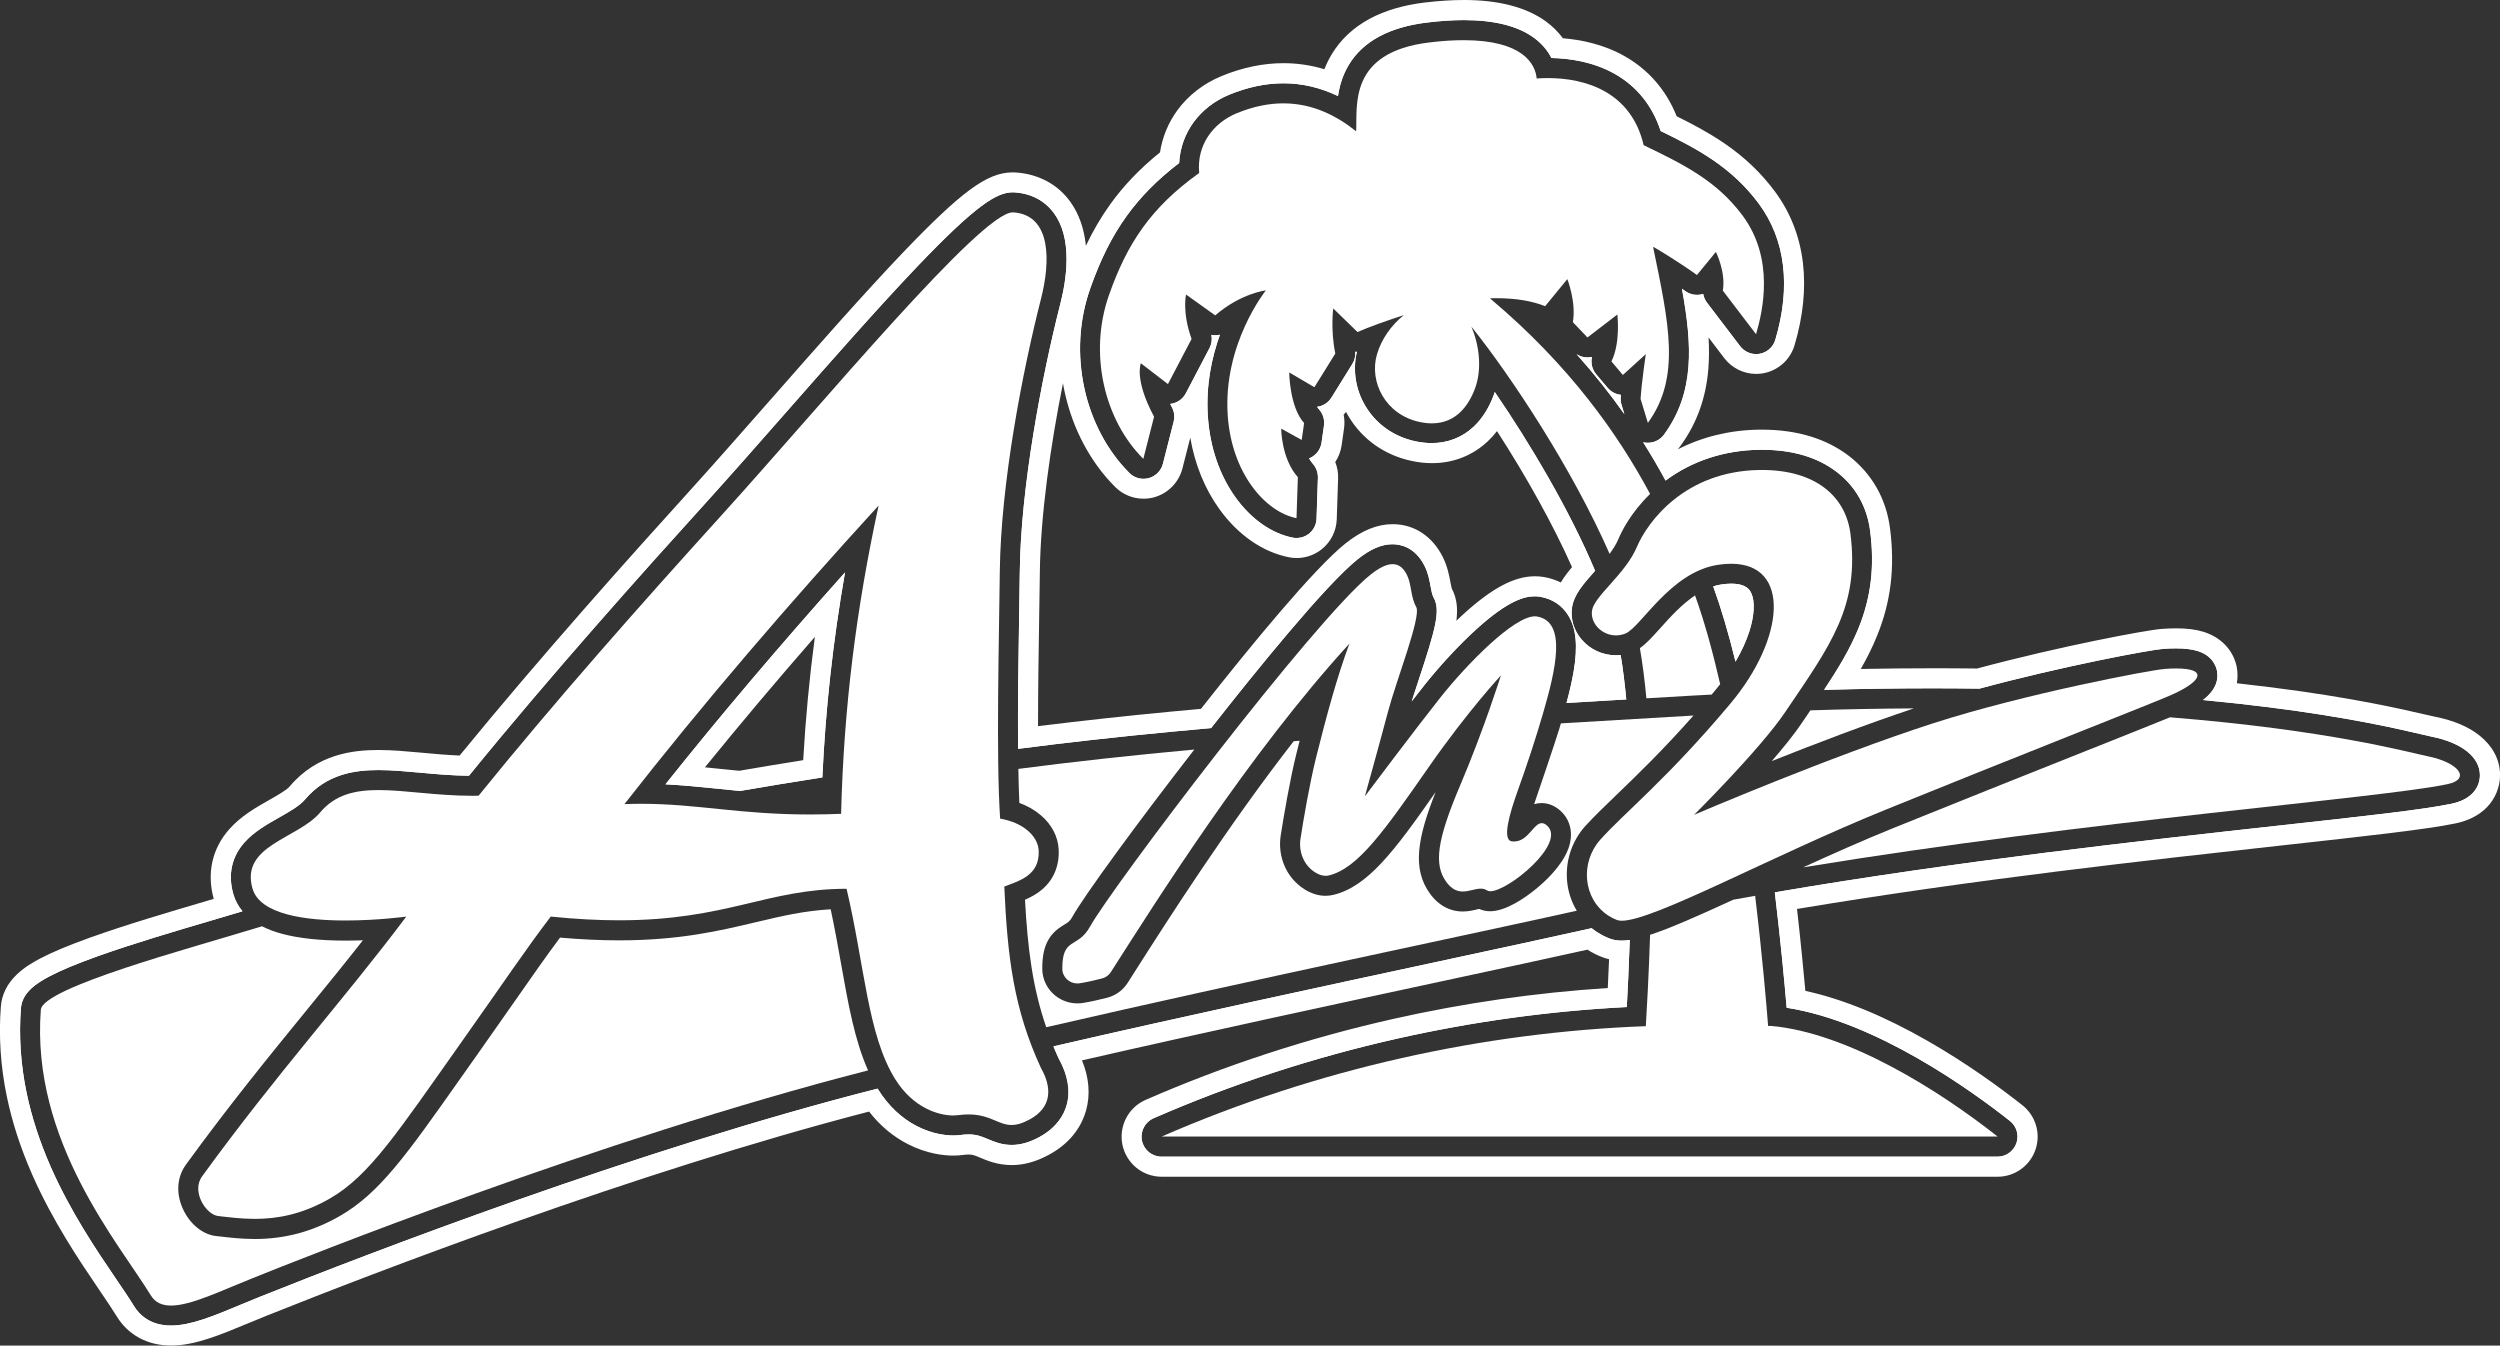 <?xml version="1.0" encoding="utf-8"?>
<!-- Generator: Adobe Illustrator 25.0.0, SVG Export Plug-In . SVG Version: 6.00 Build 0)  -->
<svg version="1.1" id="Layer_1" xmlns="http://www.w3.org/2000/svg" xmlns:xlink="http://www.w3.org/1999/xlink" x="0px" y="0px"
	 viewBox="0 0 3839 2066.3" style="enable-background:new 0 0 3839 2066.3;" xml:space="preserve">
<rect x="0" y="0" width="3839" height="2066.3" fill="#333333" stroke="none"/>
<style type="text/css">
	.st0{fill:#FFFFFF;}
	.st1{fill:none;}
</style>
<g>
	<path class="st0" d="M2248,30.8c46.8,0,83,9.1,107.6,27.1c11.8,8.6,20.9,19.2,26.9,31.1c26.7,0.5,63.7,5.4,97.3,24.4
		c33.9,19.2,58,49.3,70.4,87.7c56.2,27.3,109,55.3,150.7,111.5c40.9,55.1,49.7,127.4,25.4,209.1c-3.3,11.1-12.5,19.4-23.9,21.5
		c-1.9,0.3-3.7,0.5-5.6,0.5c-9.5,0-18.6-4.4-24.5-12.1l-51-66.9c-3-4-5-8.6-5.8-13.4c-3.1,1-6.3,1.5-9.5,1.5c-6.4,0-12.8-2-18.3-6
		c-1.5-1.1-3.1-2.3-4.8-3.5c15.9,86.8,19.8,159.1-27.4,223.9c-5.8,8-15.1,12.7-24.9,12.7c-1.7,0-3.4-0.1-5.1-0.4
		c-0.8-0.1-1.5-0.3-2.2-0.5c12.6,19.9,24,39.6,34.5,58.9c40.5-30.2,90.1-46.5,144-47.3c1.3,0,2.6,0,3.9,0h0
		c46.7,0,85.3,11.4,114.7,33.9c28.9,22,46.7,53.4,51.5,90.6c7.1,55,1.3,102.7-18.1,150.1c-12.9,31.5-30.7,61-52.6,94.1
		c57-1.6,112.7-2.4,166.8-2.4c24.2,0,48.2,0.2,71.8,0.5c126.3-34.2,262.2-59.7,282.4-61.1c6.9-0.5,13.4-0.7,19.3-0.7
		c13.5,0,24.2,1.3,32.8,3.9c23,7,28.7,23.4,30.1,30.2c2.3,11.4,0.5,28.5-21.5,45.2c34.7,3.3,68.4,7,101.2,11.1
		c123.2,15.6,198.1,33.1,234.1,41.5c6.9,1.6,12.4,2.9,15.7,3.6c46.4,9.3,74.2,31.4,74.3,59.2c0,8.2-3,35.5-43.8,44
		c-43.3,9.1-136.8,19.4-266.2,33.6c-206.3,22.8-491.1,54.2-772.8,102.4c8.9,74.2,14.8,137.5,18.2,177.2
		c137.4,21.3,284.1,127.4,342.8,173.8c10.3,8.1,14.3,21.9,10,34.2c-4.3,12.4-16,20.7-29.1,20.7H1783.7c-14.6,0-27.1-10.2-30.1-24.5
		c-3-14.3,4.5-28.6,17.8-34.5c119.5-52.2,245.3-93.3,374.1-122.3c116.3-26.2,234.8-42.5,352.6-48.5c1.4-25.2,3.1-61,4.6-103
		c-4.5,0.7-8.6,1-12.4,1c-6.6,0-12.4-0.9-17.8-2.9c-6.8-2.5-13.5-5.9-19.9-10c-2.9-1.9-5.8-4-8.5-6.2c-1.7,0.4-3.5,0.8-5.2,1.2
		c-53.8,12.1-134.4,29.4-227.7,49.5c-173.3,37.3-390.4,83.9-593.6,130.8c2.6,6.4,5.4,12.7,8.4,19.2c13.9,24.9,18,49.5,11.9,71.1
		c-4,14.1-14.4,34-41.6,48.8c-15.2,8.3-29.2,12.3-42.8,12.3c-15.2,0-27.1-5-36.6-9c-9.5-4-17-7.2-29.6-7.2c-3.8,0-8,0.3-12.4,0.9
		c-3.5,0.5-7.2,0.7-11.2,0.7c-10.5,0-31.7-1.9-55.8-14.3c-23.7-12.2-43.7-31.1-59.3-56c-0.3-0.5-0.7-1.1-1-1.6
		c-369.8,94-784.6,254.1-946.1,318.7l-2.1,0.8c-10.1,4-20.2,8.2-29.9,12.3c-41.1,17.2-76.6,32-106.8,32c-32,0-48.8-16.4-57.2-30.2
		c-7.3-12-16.9-26-27.9-42.2c-29.4-43.2-69.5-102.5-100-171.8c-16.8-38.3-29.2-76.5-36.9-113.6c-9-43.4-11.9-87-8.6-129.5
		c1.8-23.9,23.5-38.3,44.5-49.3c17.2-9,40.7-18.8,71.9-30c55.1-19.8,123.5-39.9,178.4-56.1c16.3-4.8,31.9-9.4,45.4-13.5
		c-6.6-7.8-11.3-16.7-14.1-26.5c-8.4-29.6-2.6-56.9,17-79c14.6-16.5,34.4-27.7,53.4-38.5c15.5-8.8,31.5-17.8,39.6-27.5
		c33.8-40.1,78.2-45.3,113.2-45.3c20.2,0,41.5,2,64,4c23.9,2.2,48.6,4.5,74.7,4.7c126.2-155.3,268.4-314,365.2-420.8
		c37.2-41.1,78.6-88.1,122.3-137.9c69.5-79.1,141.4-160.8,201-223.3c90.9-95.2,122.5-113.9,146.6-113.9c1,0,2,0,3,0.1
		c25.7,1.8,46.6,13,60.6,32.4c12.6,17.4,19,40.9,19,69.7c0.1,26-5.1,51.5-9.4,68.4c-29.2,114.7-61,283.2-62.4,412.2
		c-0.2,19.5-0.6,42.2-1,66.3c-1,62-2.2,138.4-1.7,205.5c75.9-9.8,152.2-18.4,237.9-26.5c19.1-1.8,38.6-3.6,58.6-5.4
		c68.4-87.2,175.8-219.9,225.1-259.3c19.3-15.5,36.8-23,53.3-23c12.2,0,34.9,4.3,49.4,33.3c5.5,11,7.5,21.8,9.2,31.3
		c1.3,7.1,2.4,13.1,4.6,17.1c11,19.8,3.4,47.1-22.8,126.6c-3.8,11.6-7.5,22.9-10.8,33c7.2-9.2,13.8-17.7,19.3-24.7
		c23.9-30.1,53.7-62.2,79.7-85.8c50-45.5,75.3-50.8,89.9-50.8c0,0,0,0,0,0c2.9,0,5.8,0.2,8.5,0.7c18.5,3.2,33.4,13.1,42.9,28.4
		c12.3,19.8,15,47.3,8.4,86.3c-2.7,15.7-6.6,32.2-11,48.4c29.4-1.8,59.9-3.6,91.8-5.5c-2.3-24.4-5.1-47.3-8.6-68.2
		c-2.5,0.3-5,0.4-7.5,0.4c-20,0-39-8.7-52.1-23.8c-12.1-13.9-17.6-31.9-15.1-49.3c2.9-20,17.7-36.6,34.8-55.9
		c0.2-0.2,0.4-0.5,0.7-0.7c-38.6-92-98.9-194-154-274.5c-0.6,1.7-1.2,3.5-1.8,5.2c-7.4,19.7-17.7,35.9-30.6,48
		c-17.5,16.5-39.8,25.2-64.4,25.2c-8,0-16.4-0.9-24.9-2.7c-33-7-60.3-26.2-77-54.2c-15.1-25.3-19.8-55.4-13.1-83.2
		c-0.8,0-1.6-0.1-2.4-0.2c0.5,6.5-1,13.1-4.5,18.7l-32.1,51.7c-5,8.1-13.2,13-22,14.2c0.9,1.4,1.8,2.7,2.8,3.8
		c6.2,6.8,9,16,7.7,25.1l-3.7,26c-1.4,10-7.7,18.7-16.7,23.2c-0.8,0.4-1.6,0.8-2.5,1.1c1.7,2.9,3.6,5.7,5.8,8.2
		c5.2,5.9,8,13.6,7.8,21.5l-2.1,62.9c-0.3,9-4.6,17.5-11.6,23.1c-5.5,4.3-12.2,6.6-19.1,6.6c-2,0-4-0.2-6-0.6
		c-32.5-6.5-63.5-28.3-87.4-61.3c-24.8-34.3-39.6-77.4-42.8-124.6c-3.3-48,6-91.1,18.5-125.7c-2.3,0.5-4.6,0.8-7,0.8
		c-2,0-4.1-0.2-6.1-0.6c1.4,6.9,0.4,14.1-2.9,20.4l-36.3,69.3c-4.2,8.1-11.8,13.8-20.6,15.8c-1.1,0.2-2.3,0.4-3.4,0.6
		c0.8,1.6,1.7,3.3,2.6,5c3.6,6.8,4.6,14.7,2.7,22.1l-16.5,64.7c-2.7,10.7-11,19.1-21.6,22.1c-2.7,0.7-5.5,1.1-8.2,1.1
		c-8,0-15.9-3.1-21.7-9c-33.6-33.4-58.2-79.6-69.1-129.8c-11.3-51.7-8.2-104.8,8.9-153.4c15.8-44.9,33.5-80.2,55.8-111.2
		c21.3-29.6,47.8-56.4,80.8-81.6c2.4-46,31.1-86,76.9-104.9c28.2-11.6,56.2-17.5,83.3-17.5c28.7,0,56.7,6.6,83.7,19.6
		c2.3-15.4,7-31.9,16.4-47.6c21.7-36.4,62.4-58.4,121.1-65.4C2212.1,32,2230.9,30.8,2248,30.8 M2494.4,636l-4.4-14.5
		c-1.1-3.5-1.5-7.2-1.3-10.9c0.1-1.4,0.2-2.8,0.3-4.3c-7.9-0.8-15.1-4.7-20.3-10.7l-17.6-20.8c-6.3-7.5-8.6-17.4-6.5-26.7
		c-2.2,0.5-4.5,0.8-6.8,0.8c-5.9,0-11.8-1.7-16.8-5C2448.6,574.7,2472.9,605.5,2494.4,636 M2198.8,649.7c0.3,0,0.6,0,1,0
		C2199.2,649.7,2198.7,649.7,2198.8,649.7 M1136.4,1214.6c40.3-7,82.4-13.9,126.4-20.8c4.9-106,16.3-208.7,34.8-314.8
		c-101.1,113.2-192.2,220.6-275.7,325.4c27.4,1.4,53.2,4,79.9,6.7C1113.2,1212.3,1124.6,1213.5,1136.4,1214.6 M2665,1016
		c9.2-15.6,16.4-31.3,21.2-46.2c7.9-24.6,9-46.1,3-59c-1.9-4-6.8-14.5-30.8-14.5c-4.8,0-10,0.4-15.5,1.3c-4.1,0.6-8.2,1.6-12.1,2.9
		C2642.7,933.2,2654.2,971.8,2665,1016 M2481.2,975.5C2481.1,975.5,2481.1,975.5,2481.2,975.5c0,0,0.1,0,0.2,0c0.1,0,0.3,0,0.4,0
		C2481.6,975.5,2481.4,975.5,2481.2,975.5 M2248,0C2248,0,2248,0,2248,0c-18.2,0-38.2,1.3-59.5,3.8c-33.1,3.9-61.8,12.4-85.4,25.1
		C2078,42.5,2058.3,61,2044.6,84c-4.2,7.1-7.8,14.5-10.9,22.3c-20.5-6.2-41.6-9.3-62.8-9.3c-31.2,0-63.2,6.7-95.1,19.8
		c-27.6,11.4-51.1,29.6-67.9,52.6c-14,19.2-23,41.3-26.6,64.6c-30.6,24.7-55.7,50.8-76.5,79.8c-13.9,19.4-26.2,40.2-37.3,63.6
		c-2.7-26.5-10.7-49.1-23.8-67.4c-9.7-13.5-21.9-24.2-36.3-31.9c-14.1-7.5-29.9-12-47-13.2c-1.7-0.1-3.5-0.2-5.2-0.2
		c-20.9,0-40.8,8.2-66.6,27.3c-24.8,18.4-57.3,49-102.3,96.1c-60,62.9-132.1,144.9-201.8,224.2c-43.7,49.7-84.9,96.6-122,137.6
		c-94,103.7-232.2,258-356.7,410.3c-19.7-0.8-38.9-2.5-57.6-4.3c-23.3-2.1-45.2-4.2-66.9-4.2c-38.4,0-94.3,5.8-136.7,56.2
		c-4.6,5.5-20,14.2-31.3,20.6c-20.3,11.5-43.2,24.5-61.3,44.9c-26.3,29.7-34.7,67.6-23.8,106.9c-3.1,0.9-6.3,1.9-9.5,2.8l-0.6,0.2
		c-55.3,16.3-124.2,36.5-180.1,56.6c-32.5,11.7-57.3,22-75.8,31.7c-10.9,5.7-24.8,13.7-36.5,24.9c-14.8,14.2-23,30.8-24.4,49.3
		c-3.5,45.4-0.4,91.9,9.2,138.1c8.1,39.2,21.2,79.5,38.9,119.7c31.6,71.9,72.7,132.5,102.7,176.7c10.8,15.9,20.1,29.6,27.1,41
		c17.7,28.9,47.4,44.9,83.5,44.9c36.4,0,74.5-15.9,118.7-34.3l0.1,0c9.6-4,19.5-8.1,29.4-12.1l2.1-0.8
		c157.7-63.1,558.8-218,921.6-312.1c16.5,21.4,36.4,38.1,59.3,49.9c29.9,15.4,56.6,17.7,69.9,17.7c5.3,0,10.5-0.3,15.4-1
		c3-0.4,5.7-0.6,8.2-0.6c6.1,0,8.9,1.1,17.7,4.8c10.8,4.6,27.2,11.4,48.6,11.4c18.9,0,37.7-5.3,57.5-16.1
		c36.5-19.9,50.9-47.7,56.5-67.5c6.9-24.4,4.7-50.7-6.2-77.2c192.2-44,393.1-87.1,556.4-122.3l0.1,0
		c88.7-19.1,165.9-35.7,219.6-47.7c7.9,5,16.1,9.1,24.5,12.1c2.9,1,5.8,1.9,8.8,2.6c-0.7,16.3-1.4,31.2-2,44.2
		c-110.4,7.1-221.3,23.1-330.1,47.6c-130.7,29.5-258.4,71.2-379.6,124.2c-12.9,5.6-23.6,15.6-30,28.2c-6.5,12.5-8.4,27-5.6,40.8
		c2.9,13.8,10.5,26.3,21.4,35.2c10.9,8.9,24.7,13.8,38.8,13.8h1283.7c26.2,0,49.5-16.6,58.1-41.3c8.6-24.7,0.6-52.2-20-68.5
		c-32.5-25.7-84.2-63.7-145.7-98.9c-67.5-38.6-130.5-64.3-187.6-76.7c-3-33.2-7.2-76.5-12.8-125.8c271.2-45.3,542.4-75.2,742.2-97.3
		c130.2-14.4,224.3-24.7,269.1-34.1c32-6.7,48.5-22.9,56.6-35.4c10.2-15.5,11.7-31,11.7-38.9c-0.1-12-3-23.6-8.9-34.3
		c-5.3-9.7-12.9-18.5-22.5-26.2c-16.9-13.5-39.7-23.2-67.7-28.8c-2.8-0.6-8.3-1.8-14.6-3.3l-0.2,0c-36.5-8.5-112.4-26.2-237.2-42
		c-17.3-2.2-35.1-4.3-53.1-6.3c1.5-8.5,1.4-17.2-0.3-25.7c-1.4-6.9-4.8-17.2-12.7-27.5c-9.3-12.1-22.6-21-38.6-25.9
		c-11.5-3.5-25.2-5.2-41.7-5.2c-6.6,0-13.8,0.3-21.4,0.8c-23.5,1.6-157.9,26.9-284.2,60.9c-22.5-0.3-45.4-0.4-68-0.4
		c-35.9,0-72.9,0.4-110.6,1.1c9.2-16.1,17.7-32.9,24.8-50.4c21.5-52.5,27.9-105.2,20.1-165.7c-2.9-22.5-9.8-43.5-20.5-62.3
		c-10.8-18.9-25.2-35.4-42.8-48.9c-34.9-26.6-79.8-40.2-133.4-40.2c-1.4,0-2.9,0-4.3,0c-44.9,0.6-87.4,11-125,30.3
		c1.4-1.6,2.8-3.2,4-5c25.4-34.9,39.5-74,43.1-119.4c1.2-15.7,1.2-31.7,0.3-47.4l24.1,31.7c11.6,15.2,29.9,24.2,48.9,24.2
		c3.7,0,7.5-0.3,11.1-1c11.2-2,21.5-7.2,30-14.7c8.5-7.6,14.6-17.4,17.9-28.3c13.3-44.7,17.6-87.5,12.8-127
		c-4.9-40.7-19.4-77.4-43-109.2c-21.1-28.4-46.3-52.5-77.3-73.7c-24.1-16.5-49.3-29.8-73.5-41.7c-15.8-39.8-43.2-71.6-79.9-92.3
		c-32.5-18.4-67.3-25.3-94.8-27.5c-7.2-9.8-16-18.5-26.4-26.1C2343.7,11.1,2301.4,0,2248,0L2248,0L2248,0z M1594,1115.1
		c0-57.6,1-119,1.8-170.1c0.4-22.9,0.7-46.6,1-66.5c1-87.9,16.5-195,35.5-290c0.8,4.8,1.7,9.5,2.8,14.3
		c12.2,56,39.7,107.6,77.5,145.1c11.6,11.5,27,17.9,43.4,17.9c5.5,0,11-0.7,16.4-2.2c21.2-5.9,37.8-22.8,43.3-44.1l12.1-47.4
		c7,41.1,22.3,78.8,45,110.1c28.5,39.4,66.2,65.5,106.3,73.5c3.9,0.8,8,1.2,12.1,1.2c13.8,0,27.4-4.7,38.2-13.3
		c14.2-11.2,22.7-28.1,23.3-46.1l2.1-62.9c0.3-8.7-1.2-17.2-4.4-25.1c5.1-7.6,8.4-16.3,9.8-25.6l3.7-26c1-7.1,0.8-14.2-0.6-21.1
		c1.3-1.4,2.5-2.8,3.7-4.2c1.2,2.3,2.4,4.5,3.8,6.7c21.1,35.4,55.6,59.8,97,68.5c10.6,2.3,21.2,3.4,31.3,3.4
		c32.6,0,62.2-11.6,85.5-33.5c5.1-4.8,9.8-10,14.2-15.7c46.3,71.7,86.9,145.2,115.2,208.9c-6.3,7.5-12.3,15.2-17.2,23.5
		c-8-3.9-16.6-6.7-25.8-8.3c-4.5-0.8-9.2-1.2-13.8-1.2c-31.9,0-66,18.1-110.7,58.8c-3.3,3-6.7,6.2-10.1,9.5
		c2.1-15.7,1.8-33-7.2-49.8c-0.5-1.7-1.2-5.7-1.8-8.7c-1.9-10.4-4.5-24.6-11.9-39.5c-16-31.9-44-50.3-76.9-50.3
		c-23.8,0-47.6,9.7-72.6,29.7c-48.3,38.6-145.6,157.1-221.8,253.9c-15.4,1.4-30.7,2.8-45.6,4.2
		C1726.7,1099.6,1660.9,1106.8,1594,1115.1L1594,1115.1z M1082.5,1178.3c53.2-65.5,109-131.8,168.8-200.3
		c-8.4,63-14.3,125.6-17.9,189.3c-33.6,5.4-66.5,10.8-98.2,16.3c-9.7-0.9-19.1-1.9-30.2-3C1097.4,1179.8,1089.9,1179,1082.5,1178.3
		L1082.5,1178.3z M2445.3,1046.3c0.7-3.5,1.3-6.8,1.8-10.1c0.3-1.7,0.5-3.3,0.8-5c4.7,1.7,9.4,3,14.3,3.9c0.4,3.3,0.9,6.6,1.3,10
		C2457.4,1045.6,2451.3,1046,2445.3,1046.3L2445.3,1046.3z"/>
	<path id="SVGID_77_" class="st1" d="M1270.9,1223.6c398.3-62.4,580.6-81.6,1329.2-124.8c748.1-43.2,1079.7,52.8,1127.7,62.4
		c48,9.6,67.2,35.2,30.2,42.9c-132.6,27.7-793.2,72.3-1325.9,192.2c-194.7,43.9-729.4,153.6-1089.3,244.7
		c-416.3,105.5-883,292.7-954.9,321.5c-72,28.8-134.4,62.4-156.3,26.6c-49-80-184.4-237.7-169-438.7c2.6-34.2,232.9-95.4,330-125.3
		C642.3,1348.4,872.7,1286,1270.9,1223.6"/>
	<rect x="2428.7" y="1023.2" class="st0" width="53.2" height="39.6"/>
	<path class="st0" d="M1136.4,1214.6c40.3-7,82.4-13.9,126.4-20.8c4.9-106,16.3-208.7,34.8-314.8
		c-101.1,113.2-192.2,220.6-275.7,325.4c27.4,1.4,53.2,4,79.9,6.7C1113.2,1212.3,1124.6,1213.5,1136.4,1214.6z M1273.8,929
		c-12.9,84-21.4,166.8-25.8,251.6c-38.5,6.1-76.2,12.3-112.3,18.5c-11.3-1.1-22.5-2.2-32.4-3.2c-17.3-1.8-34-3.5-51-4.8
		C1121,1105.8,1193.9,1019.5,1273.8,929z"/>
	<g>
		<path class="st0" d="M1275.6,1396.3c-41.4,2.4-76.1,10.6-115.2,19.9c-54.8,13-116.9,27.8-209.5,27.8c-28.5,0-59-1.4-90.9-4.2
			c-21.5,28.8-40.2,55.7-66.8,93.7c-16.4,23.5-35,50.1-58.8,83.8c-9.7,13.8-18.9,26.8-27.7,39.2
			c-82.4,116.9-123.7,175.6-184.7,210.7c-41.4,23.8-84.1,35.4-130.7,35.4c-20.7,0-39.1-2.2-55.3-4.1l-4.6-0.5
			c-20.7-2.4-40.8-19.2-51.1-42.9c-10.3-23.6-8.4-47.9,5.3-66.8c66.8-91.9,127.5-166.2,186.1-238.1c29.5-36.1,57.8-70.9,85.6-106.3
			c-8.6,0.3-17.5,0.5-26.7,0.5c-39.3,0-72.3-3.6-98.1-10.6c-11.3-3.1-21.3-6.9-30.2-11.4c-3.2,1-6.4,1.9-9.6,2.9
			c-97.2,29.9-327.4,91.1-330,125.3c-15.5,201,120,358.7,169,438.7c6.8,11.1,17.4,15.5,31,15.5c30.4,0,75.5-22.2,125.3-42.1
			c71.4-28.6,531.2-213.1,945-319c-20.6-46.1-30.4-101.5-41.5-164C1286.7,1452.6,1281.7,1424.8,1275.6,1396.3z"/>
		<path class="st0" d="M1631.3,1487.8c0.1,12.7,10.8,22.4,23.1,22.4c1.3,0,2.5-0.1,3.8-0.3c11.6-1.9,22.5-4.4,34.2-7.4
			c5.5-1.4,10.3-4.9,13.4-9.7c70.1-109.7,212.1-335.6,366.4-504.5c-19.2,51.2-36.3,115.2-51.2,174.9c-10,40.1-19.1,93.6-23.9,124.4
			c-3.2,20.1,4.9,40.9,22.1,51.8c5.2,3.3,10.7,5.5,16.4,5.5c1.6,0,3.1-0.2,4.7-0.5c44.8-10.7,85.3-68.3,153.6-166.4
			c59.8-85.9,110.9-140.8,110.9-140.8s-25.9,82.4-62.1,167.7c-36.3,85.3-41.3,122.8-21.6,149.6c8.4,11.4,16.9,14.5,25.1,14.5
			c9.8,0,19.2-4.4,27.6-4.4c3.4,0,6.6,0.7,9.7,2.7c1.3,0.9,3,1.3,5,1.3c27.6,0,117.5-73.7,87.2-100.8c-3-2.7-5.7-3.8-8.2-3.8
			c-12.6,0-20.7,28.2-42.7,28.2c-1,0-2.1-0.1-3.1-0.2c-15.2-1.8-4.4-40.7,9.3-78.8c14.1-39.2,27.2-78.8,38.8-118.8
			c18.7-64.7,37.1-139.5-9.5-147.7c-1-0.2-2.1-0.3-3.2-0.3c-32.4,0-103.8,72.5-145.5,125c-35.9,45.2-115.7,151.4-115.7,151.4
			s21.3-76.2,35.7-130.6c12.3-46.6,51.2-145.6,43.2-160c-8.9-15.9-6.9-34.6-14.4-49.6c-5.1-10.1-12-16.3-21.9-16.3
			c-8.8,0-19.9,4.9-34.1,16.3c-85.3,68.2-396.3,478.6-430.8,540.7C1654.7,1457.1,1631,1438.3,1631.3,1487.8z"/>
		<path class="st0" d="M1542.2,1361.4c22.4-8.8,54.6-16.8,52.8-55.2c-1.1-22.4-24-43.2-59.2-49.1c-6.4-96-1.6-278.2-0.5-379.3
			c1.5-135.8,35-308.2,63.4-419.5c13.9-54.4,17.1-128-42.7-132.2c-0.3,0-0.5,0-0.8,0c-48.9,0-289.8,291.4-447.1,465
			c-123.7,136.5-255.9,285.8-373.2,430.8c-3.2,0.1-6.5,0.1-9.7,0.1c-54.8,0-103.2-8.8-143.8-8.8c-36.6,0-66.8,7.1-89.7,34.3
			c-34.1,40.5-122.9,50.4-104,116.8c11.4,40.2,81.8,49.2,142.8,49.2c49.9,0,93.4-6,93.4-6c-96,128-196.3,237.6-313.5,398.8
			c-17.1,23.5,6.2,58.9,24.5,61c16.8,1.9,35.6,4.4,56.4,4.4c33.4,0,71.9-6.3,115.3-31.3c61.2-35.2,104.5-102.4,202.6-241
			c68.7-97.1,96-138.6,136.5-191.9c39.4,4,74.1,5.7,105.1,5.7c165.5,0,227-48.4,349.2-48.4c27.7,117.3,32.2,224.2,74.6,292.2
			c28.4,45.5,68,55.9,89,55.9c2.6,0,5-0.2,6.9-0.4c6.1-0.8,11.6-1.2,16.6-1.2c33.5,0,45.8,16.2,66.2,16.2c7.7,0,16.5-2.3,28.1-8.6
			c34.4-18.8,34.1-49.1,17.1-78.9C1556.6,1549.3,1547,1469.3,1542.2,1361.4z M1291.6,1249.7c-17,0.7-32.9,1-48,1
			c-108.9,0-172.6-16.4-259.1-16.4c-8.3,0-16.8,0.2-25.6,0.5c121.6-155.7,253.8-309.3,390.3-458.5
			C1315,934,1295.7,1085.9,1291.6,1249.7z"/>
		<path class="st0" d="M2437.8,548.9c-5.9,0-11.8-1.7-16.8-5c27.6,30.9,51.9,61.7,73.4,92.1l-4.4-14.5c-1.1-3.5-1.5-7.2-1.3-10.9
			c0.1-1.4,0.2-2.8,0.3-4.3c-7.9-0.8-15.1-4.7-20.3-10.7l-17.6-20.8c-6.3-7.5-8.6-17.4-6.5-26.7
			C2442.4,548.6,2440.1,548.9,2437.8,548.9z"/>
		<path class="st0" d="M2776,1096.8c-3.3,4.8-6.6,9.7-10,14.7c-11.4,16.8-27.7,37-45.3,57.2c65.5-26.1,145.9-56.8,218.2-80.9
			c-50.3,0.3-103.2,1.2-158.9,3C2778.7,1092.8,2777.4,1094.8,2776,1096.8z"/>
		<path class="st0" d="M2485.1,828c5.2-12.3,19.4-41,48.8-69.5c-49.5-92.4-124.1-197.7-244.2-298.9c-0.6-0.6-1-1-1.6-1.6
			c3.2-0.1,6.4-0.1,9.6-0.1c30.4,0,55.6,4.4,75,12.3l34.1-41.6c0,0,13.9,35.2,8.5,66.1l22.4,23.5l45.9-35.2c0,0,5.3,43.2-9.1,72
			l17.6,20.8l35.2-32c0,0-6.4,43.2-8,68.8l11.2,36.8c51.2-70.4,32-153.6,8-270.3c0,0,0,0,0,0c1.6,0,45.5,27.1,67.3,43.2
			c9.4-11.2,29.1-35.5,29.1-35.5s15.5,30.7,10.7,59.5l51,66.9c10.8-36.5,28.4-116-20.6-182.1c-39.5-53.2-90.1-78.4-152-108.2
			c-19.3-82.8-90.7-103-146.8-103c-6,0-11.9,0.2-17.5,0.6c-1.8-21.9-21-58.8-112-58.8c-15.3,0-32.6,1-52.2,3.4
			c-125.8,14.9-110.9,98.1-113,136.5c-28.9-23.1-65.9-42.9-111.8-42.9c-21.8,0-45.7,4.5-71.6,15.2c-36.3,14.9-61.8,49.1-57.6,91.7
			c-74.6,53.3-110.9,108.8-138.6,187.7c-31.4,89.3-7.3,191.5,52.8,251.3l16.5-64.7c-30.9-57.6-20.3-82.1-20.3-82.1l41.6,32
			l36.3-69.3c-14.9-41.6-8.5-68.2-8.5-68.2l44.8,32c39.5-34.1,77.8-38.4,77.8-38.4s-66.1,82.1-58.6,192
			c6,88.8,57.6,148.2,105.6,157.8l2.1-62.9c-25.6-28.8-25.6-74.6-25.6-74.6l31.5,17.4l3.7-26c-22.4-24.5-22.9-77.7-22.9-77.7
			l38.7,22.7l32.1-51.7c-7.5-36.3-3.2-69.3-3.2-69.3l37.3,36.3c15.4-6.9,43.2-17,71.1-26c-18.7,15-34.2,36.3-41.2,60.1
			c-12.4,42.2,12.8,92.8,65.6,104c6.6,1.4,12.8,2.1,18.6,2.1c37.1,0,56.4-27.1,66.2-53.2c11.6-30.9,6.2-68.1-5.4-95.3
			c63.3,79.2,155.9,220.4,212.2,348.9C2477.3,842.8,2482,835.4,2485.1,828z"/>
		<path class="st0" d="M3736.9,1116c-3.1-0.6-8.4-1.9-15.3-3.5c-36.2-8.4-111.6-26-235.6-41.7c-23.3-3-47.4-5.7-72-8.2
			c7.7-14.4,7.1-27.7,5.4-35.9c-1.9-9.4-9.8-32.4-40.7-41.8c-10.1-3.1-22.2-4.5-37.2-4.5c-6.2,0-13.1,0.3-20.4,0.8
			c-22.5,1.6-159.4,27.5-283.3,61c-23.1-0.3-46.6-0.5-69.9-0.5c-44.6,0-90.9,0.6-138.1,1.7c14.2-22.7,27.7-46.7,38.1-72.2
			c20.5-50,26.5-100.1,19.1-157.9c-5.3-41.4-25.2-76.3-57.4-100.9c-32.2-24.6-73.9-37-124-37c-1.4,0-2.7,0-4.1,0
			c-50.7,0.7-98.3,14.6-138.5,40.3c-4.6-8.2-9.3-16.2-14.1-24.2c7.5-3.2,14-8.4,18.9-15.2c23.7-32.6,36.8-69.1,40.2-111.6
			c2.6-32.3-0.7-65.8-5.5-96.7c0.9,0.1,1.8,0.1,2.7,0.1c1.1,2,2.4,4,3.8,5.8l51,66.9c8.7,11.4,22.4,18.2,36.7,18.2
			c2.8,0,5.6-0.3,8.3-0.8c17.2-3.2,30.9-15.5,35.9-32.3c25.7-86.6,16.1-163.6-27.8-222.7c-41.8-56.3-93-85.2-150.6-113.4
			c-14.1-39.1-40-70.2-75.3-90.1c-33.1-18.7-69-24.6-95.7-26.1c-6.9-10.9-15.9-20.4-27-28.5c-27.3-19.9-66.6-30.1-116.7-30.1
			c-17.6,0-37,1.2-57.6,3.7c-63.6,7.6-108.2,32-132.5,72.8c-6.2,10.4-10.9,21.6-14.3,34c-23.6-8.9-47.9-13.4-72.6-13.4
			c-29.2,0-59.2,6.3-89.2,18.6c-25,10.3-46.2,26.7-61.3,47.4c-13.7,18.8-22.1,40.6-24.5,63.7c-31.7,24.9-57.4,51.3-78.5,80.6
			c-23.1,32.2-41.5,68.8-57.8,115.1c-18,51.4-21.3,107.3-9.5,161.8c11.6,53.2,37.6,102,73.3,137.5c8.7,8.7,20.3,13.4,32.5,13.4
			c4.1,0,8.3-0.6,12.3-1.7c15.9-4.4,28.4-17.1,32.4-33.1l16.5-64.7c1.8-7.2,1.9-14.7,0.2-21.9c7.3-4.3,13.3-10.6,17.3-18.3l4.6-8.8
			c-0.8,12.9-0.7,25.7,0.2,38.5c3.4,50.1,19.2,95.9,45.7,132.5c26.2,36.2,60.6,60.2,96.8,67.4c3,0.6,6,0.9,9.1,0.9
			c10.4,0,20.5-3.5,28.6-10c10.6-8.4,17-21,17.5-34.6l2.1-62.9c0.3-9.5-2.2-18.6-7.3-26.5c6.8-6.9,11.4-16,12.8-25.8l3.7-26
			c1.2-8.2,0.1-16.5-3-23.9c4.9-3.5,9-7.9,12.3-13.1L2070,599c3.1,11.3,7.7,22.2,13.7,32.4c18.9,31.7,49.8,53.5,87,61.4
			c9.6,2,19.1,3.1,28.1,3.1c28.6,0,54.5-10.2,75-29.4c9.6-9,17.9-19.9,24.8-32.6c54.3,81.8,101.9,167.5,133.1,239.7
			c-12,13.7-23,27.2-28.9,42.5c-9.8-7.5-21.6-12.6-34.8-14.9c-3.6-0.6-7.4-1-11.2-1c-18.7,0-46.9,6.2-100.3,54.8
			c-15.7,14.3-32.7,31.5-49,49.6c15.7-50.8,18.9-74.1,7.4-94.9c-1-1.8-2.1-7.9-2.9-12.4c-1.8-10-4.1-22.4-10.6-35.4
			c-18.8-37.7-50.4-41.8-63.1-41.8c-20.2,0-40.8,8.6-63,26.4c-48,38.4-147.1,159.6-223.5,256.6c-17.5,1.6-35,3.2-52.1,4.8
			c-77.6,7.4-148.4,15.2-221.1,24.4c-0.2-62.5,0.9-131.4,1.8-187.6l0-0.2c0.4-22.9,0.7-46.5,1-66.3c1.5-127.7,33-294.8,62-408.6
			c4.5-17.7,9.9-44.6,9.8-72.2c-0.1-32.1-7.5-58.6-21.9-78.7c-16.7-23.2-41.6-36.6-72-38.7c-1.3-0.1-2.7-0.1-4.1-0.1
			c-17.4,0-34.5,7.3-57.4,24.3c-24.1,17.9-55.9,47.9-100.3,94.4c-59.8,62.7-131.8,144.5-201.3,223.7l11.6,10.2l-11.7-10
			c-43.7,49.7-85,96.7-122.1,137.7c-95.1,104.9-235.5,261.6-361,415.6c-22.9-0.6-44.8-2.6-66.1-4.6c-22.9-2.1-44.5-4.1-65.5-4.1
			c-15.3,0-38.4,0.9-61.7,8.3c-25,8-46.3,22.3-63.2,42.4c-6.4,7.6-21.8,16.3-35.4,24.1c-20.2,11.4-41,23.2-57.4,41.7
			c-22.9,25.8-30.1,59-20.3,93.4c1.3,4.6,3,9.1,5,13.4c-8.3,2.4-16.9,5-25.9,7.6c-55.1,16.2-123.8,36.4-179.3,56.3
			c-31.8,11.4-56,21.5-73.8,30.9c-15,7.8-50,26.2-52.7,61.8c-3.4,43.9-0.4,89,8.9,133.8c7.9,38.2,20.7,77.4,37.9,116.7
			c31,70.6,71.7,130.5,101.3,174.2c10.9,16.1,20.3,29.9,27.5,41.6c14.8,24.2,39.8,37.5,70.4,37.5c33.3,0,70.1-15.4,112.7-33.2
			c9.7-4,19.7-8.2,29.7-12.2l2.1-0.8c159.4-63.8,567.3-221.3,933.5-315.3c16.3,23.5,36.5,41.5,60.1,53.7c27,13.9,51,16,62.9,16
			c4.6,0,9.1-0.3,13.3-0.9c3.7-0.5,7.2-0.8,10.3-0.8c9.5,0,14.8,2.2,23.6,6c10.2,4.3,24.3,10.2,42.6,10.2c16.2,0,32.6-4.7,50.2-14.2
			c31.8-17.4,44.2-41.2,49-58.1c7.2-25.5,2.7-54-13-82.3c-0.2-0.5-0.4-0.9-0.6-1.4c197.9-45.5,406.6-90.3,575.3-126.6l0.3-0.1
			c92.2-19.8,172-37,225.7-49.1c1.2,0.9,2.4,1.7,3.7,2.5c7.4,4.8,15.1,8.8,23.1,11.6c6.1,2.2,12.5,3.4,19.5,3.8
			c-1.1,28.4-2.3,53.1-3.2,72c-114.1,6.6-228.9,22.7-341.4,48.1c-129.7,29.2-256.5,70.7-376.8,123.3c-19.9,8.7-31.1,30.4-26.7,51.7
			c4.4,21.3,23.4,36.7,45.2,36.7h1283.7c19.6,0,37.1-12.5,43.6-31c6.4-18.5,0.4-39.2-15-51.3c-56.4-44.6-200-148.9-338.1-174.8
			c-3.2-37.3-8.3-90.1-15.5-151.3c276.5-46.8,553.9-77.4,757.4-99.8c129.8-14.3,223.6-24.7,267.6-33.9c41.5-8.7,56.2-36.2,56.1-59.1
			C3823.5,1154.6,3791.1,1126.8,3736.9,1116z M3764.4,1234.3c-43.3,9.1-136.8,19.4-266.2,33.6c-206.3,22.8-491.1,54.2-772.8,102.4
			c8.9,74.2,14.8,137.5,18.2,177.2c137.4,21.3,284.1,127.4,342.8,173.8c10.3,8.1,14.3,21.9,10,34.2c-4.3,12.4-16,20.7-29.1,20.7
			H1783.7c-14.6,0-27.1-10.2-30.1-24.5c-3-14.3,4.5-28.6,17.8-34.5c119.5-52.2,245.3-93.3,374.1-122.3
			c116.3-26.2,234.8-42.5,352.6-48.5c1.4-25.2,3.1-61,4.6-103c-4.5,0.7-8.6,1-12.4,1c-6.6,0-12.4-0.9-17.8-2.9
			c-6.8-2.5-13.5-5.9-19.9-10c-2.9-1.9-5.7-4-8.4-6.2c-1.7,0.4-3.5,0.8-5.2,1.2c-53.8,12.1-134.4,29.4-227.7,49.5
			c-173.3,37.3-390.4,83.9-593.6,130.8c2.6,6.4,5.4,12.7,8.4,19.2c13.9,24.9,18,49.5,11.9,71.1c-4,14.1-14.4,34-41.6,48.8
			c-15.2,8.3-29.2,12.3-42.8,12.3c-15.2,0-27.1-5-36.6-9c-9.5-4-17-7.2-29.6-7.2c-3.8,0-8,0.3-12.4,0.9c-3.5,0.5-7.2,0.7-11.2,0.7
			c-10.5,0-31.7-1.9-55.8-14.3c-23.7-12.2-43.7-31.1-59.3-56c-0.3-0.5-0.7-1.1-1-1.6c-369.8,94-784.6,254.1-946.1,318.7l-2.1,0.8
			c-10.1,4.1-20.2,8.3-29.9,12.3c-41.1,17.2-76.6,32-106.8,32c-32,0-48.8-16.4-57.2-30.2c-7.3-12-16.9-26-27.9-42.2
			c-29.4-43.2-69.5-102.5-100-171.8c-16.8-38.3-29.2-76.5-36.9-113.6c-9-43.4-11.9-87-8.6-129.5c1.8-23.9,23.5-38.3,44.5-49.3
			c17.2-9,40.7-18.8,71.9-30c55.1-19.8,123.5-39.9,178.4-56.1c16.3-4.8,31.9-9.4,45.4-13.5c-6.6-7.8-11.3-16.7-14.1-26.5
			c-8.4-29.6-2.6-56.9,17-79c14.6-16.5,34.4-27.7,53.4-38.5c15.5-8.8,31.5-17.8,39.6-27.5c33.8-40.1,78.2-45.3,113.2-45.3
			c20.2,0,41.5,2,64,4c23.9,2.2,48.6,4.5,74.7,4.7c126.2-155.3,268.4-314,365.2-420.8c37.2-41.1,78.6-88.1,122.3-137.9
			c69.5-79.1,141.4-160.8,200.9-223.3c90.9-95.2,122.5-113.9,146.6-113.9c1,0,2,0,3,0.1c25.7,1.8,46.6,13,60.6,32.4
			c12.6,17.4,19,40.9,19,69.7c0.1,26-5.1,51.5-9.4,68.4c-29.2,114.7-61,283.2-62.4,412.2c-0.2,19.5-0.6,42.2-1,66.3
			c-1,62-2.2,138.4-1.7,205.5c75.9-9.8,152.2-18.4,237.9-26.5c19.1-1.8,38.6-3.6,58.6-5.4c68.4-87.2,175.8-219.9,225.1-259.3
			c19.3-15.5,36.8-23,53.3-23c12.2,0,34.9,4.3,49.4,33.3c5.5,11,7.5,21.8,9.2,31.3c1.3,7.1,2.4,13.1,4.6,17.1
			c11,19.8,3.4,47.1-22.8,126.6c-3.8,11.6-7.5,22.9-10.8,33c7.2-9.2,13.8-17.7,19.3-24.7c23.9-30.1,53.7-62.2,79.7-85.8
			c50-45.5,75.3-50.8,89.9-50.8c0,0,0,0,0,0c2.9,0,5.8,0.2,8.5,0.7c18.5,3.2,33.4,13.1,42.9,28.4c12.3,19.8,15,47.3,8.4,86.3
			c-2.7,15.7-6.6,32.2-11,48.4c29.4-1.8,59.9-3.6,91.8-5.5c-2.3-24.4-5.1-47.3-8.7-68.2c-2.5,0.3-5,0.4-7.5,0.4
			c-20,0-39-8.7-52.1-23.8c-12.1-13.9-17.6-31.9-15.1-49.3c2.9-20,17.7-36.6,34.8-55.9c0.2-0.2,0.4-0.5,0.6-0.7
			c-38.6-92-98.8-194-154-274.5c-0.6,1.7-1.2,3.5-1.8,5.2c-7.4,19.7-17.7,35.9-30.6,48c-17.5,16.5-39.8,25.2-64.4,25.2
			c-8,0-16.4-0.9-24.9-2.7c-33-7-60.3-26.2-77-54.2c-15.1-25.3-19.8-55.4-13.1-83.2c-0.8,0-1.6-0.1-2.4-0.2c0.5,6.5-1,13.1-4.5,18.7
			l-32.1,51.7c-5,8.1-13.2,13-22,14.2c0.9,1.4,1.8,2.7,2.8,3.8c6.2,6.8,9,16,7.7,25.1l-3.7,26c-1.4,10-7.7,18.7-16.7,23.2
			c-0.8,0.4-1.6,0.8-2.5,1.1c1.7,2.9,3.6,5.7,5.8,8.2c5.2,5.9,8,13.6,7.8,21.5l-2.1,62.9c-0.3,9-4.6,17.5-11.6,23.1
			c-5.5,4.3-12.2,6.6-19.1,6.6c-2,0-4-0.2-6-0.6c-32.4-6.5-63.5-28.3-87.4-61.3c-24.8-34.3-39.6-77.4-42.8-124.6
			c-3.3-48,6-91.1,18.5-125.7c-2.3,0.5-4.6,0.8-7,0.8c-2,0-4.1-0.2-6.1-0.6c1.4,6.9,0.4,14.1-2.9,20.4l-36.3,69.3
			c-4.2,8.1-11.8,13.8-20.6,15.8c-1.1,0.3-2.3,0.4-3.4,0.6c0.8,1.6,1.7,3.3,2.6,5c3.6,6.8,4.6,14.7,2.7,22.1l-16.5,64.7
			c-2.7,10.7-11,19.1-21.6,22.1c-2.7,0.7-5.5,1.1-8.2,1.1c-8,0-15.9-3.1-21.7-9c-33.6-33.4-58.2-79.6-69.1-129.8
			c-11.3-51.7-8.2-104.8,8.9-153.4c15.8-44.9,33.5-80.2,55.8-111.2c21.3-29.6,47.8-56.4,80.8-81.6c2.4-46,31.1-86,76.9-104.9
			c28.2-11.6,56.2-17.5,83.3-17.5c28.7,0,56.7,6.6,83.7,19.6c2.3-15.4,7-31.9,16.4-47.6c21.7-36.4,62.4-58.4,121.1-65.4
			c20-2.4,38.8-3.6,55.8-3.6c46.8,0,83,9.1,107.6,27.1c11.8,8.6,20.9,19.2,26.9,31.1c26.7,0.5,63.7,5.4,97.3,24.4
			c33.9,19.1,58,49.3,70.4,87.7c56.2,27.3,109,55.3,150.7,111.5c40.9,55.1,49.7,127.4,25.4,209.1c-3.3,11.1-12.5,19.4-23.9,21.5
			c-1.9,0.3-3.7,0.5-5.6,0.5c-9.5,0-18.6-4.4-24.5-12.1l-51-66.9c-3-4-5-8.6-5.8-13.4c-3.1,1-6.3,1.5-9.5,1.5c-6.4,0-12.8-2-18.3-6
			c-1.5-1.1-3.1-2.3-4.8-3.5c15.9,86.8,19.8,159.1-27.4,223.9c-5.8,8-15.1,12.7-24.9,12.7c-1.7,0-3.4-0.1-5.1-0.4
			c-0.8-0.1-1.5-0.3-2.2-0.5c12.6,19.9,24,39.6,34.5,58.9c40.5-30.2,90.1-46.5,144-47.3c1.3,0,2.6,0,3.9,0h0
			c46.7,0,85.3,11.4,114.7,33.9c28.9,22,46.7,53.4,51.5,90.6c7.1,55,1.3,102.7-18.1,150.1c-12.9,31.5-30.7,61-52.6,94.1
			c57-1.6,112.7-2.4,166.8-2.4c24.2,0,48.1,0.2,71.8,0.5c126.3-34.2,262.3-59.7,282.5-61.1c6.9-0.5,13.4-0.7,19.3-0.7
			c13.5,0,24.2,1.3,32.8,3.9c23,7,28.7,23.4,30.1,30.2c2.3,11.4,0.5,28.5-21.5,45.2c34.7,3.3,68.5,7,101.2,11.1
			c123.2,15.6,198.1,33.1,234.1,41.5c6.9,1.6,12.4,2.9,15.7,3.6c46.4,9.3,74.2,31.4,74.3,59.2
			C3808.3,1198.4,3805.2,1225.8,3764.4,1234.3z M2425.9,1062.9c2.6-10.7,4.5-20.3,6-29.2c1.5-9.1,2.6-17.7,3.2-25.8
			c12.1,7.9,26.1,12.7,40.7,13.6c1.8,11.9,3.4,24.6,4.8,38.1C2461.8,1060.7,2443.5,1061.8,2425.9,1062.9z"/>
		<path class="st0" d="M2483.1,1219.8c30.1-29,69.4-66.8,117.4-121c-0.1,0-0.2,0-0.3,0c-72.9,4.2-140.4,8.2-203.3,12
			c-0.7,2.4-1.4,4.8-2.1,7.2c-5.2,17.7-32.6,98.2-39,116.9c3.5-1.1,7.4-1.7,11.5-1.7c7.2,0,17.9,2,28.7,11.6
			c16.2,14.5,20.7,36.7,12,59.3c-10.4,27.1-36.9,51.1-51.8,62.9c-15.1,12.1-44,32.3-67.9,32.3c-6,0-11.8-1.2-16.9-3.6
			c-1.1,0.2-2.4,0.5-3.4,0.8c-5.9,1.4-13.3,3.2-22,3.2c-13.7,0-33.4-4.7-49.8-27c-28.1-38.2-19.8-85.6,8.4-156.5
			c-63.3,90.7-104.4,145.4-157.3,158c-3.9,0.9-7.8,1.4-11.8,1.4c-11.1,0-22.2-3.5-32.9-10.4c-27-17.2-41.1-49.6-35.9-82.6
			c4.7-29.5,14-85.3,24.5-127.1c1.5-5.9,3-11.9,4.5-18c-3,0.2-6.1,0.5-9.1,0.7c-102.3,131.7-191.3,271.2-245.5,356.2
			c-3.3,5.1-6.4,10.1-9.4,14.8c-7.3,11.4-18.5,19.5-31.5,22.9c-14,3.6-25.4,6.1-37,8c-2.9,0.5-5.9,0.7-8.8,0.7
			c-29.6,0-53.7-23.8-53.9-53c-0.1-19.4,3-33.8,9.7-45.2c7.3-12.4,17.4-18.6,24.1-22.7c5.9-3.6,8.6-5.2,12.2-11.7
			c17.5-31.6,98.6-142.7,187.5-257.2c-98.4,9-184.2,18.6-270.2,29.7c0.3,18.7,0.8,36.3,1.5,52.2c12.4,4.6,23.5,10.9,32.8,18.8
			c16.9,14.3,26.6,33,27.6,52.7c1.2,24.8-7.5,46-25,61.1c-8.4,7.3-17.8,12.3-26.7,16.1c4.1,76.2,11.9,135.9,32.6,195.8
			c312.2-72.1,658.1-143.9,814.7-178.9c-7.5-12.3-12.4-26.3-14.4-41.1c-4.2-32.3,5.8-64.8,27.6-89.1
			C2447.6,1254,2464.1,1238.1,2483.1,1219.8z"/>
		<path class="st0" d="M3330.8,1068.7c50.8-21.8,60.8-42.2,10.8-42.2c-5.1,0-10.8,0.2-17.1,0.7c-22.4,1.6-215.9,38.4-355.1,83.2
			c-158.4,51-367.9,140.8-367.9,140.8s100.8-100.1,139.2-156.8c70.4-104,115.2-163.2,100.8-275.1c-7.3-56.7-53.1-97.6-135.7-97.6
			c-1.2,0-2.3,0-3.5,0c-115.2,1.6-172.4,79.7-188.8,118.4c-17.6,41.6-65.6,75.2-68.8,97.6c-2.8,19.5,15.2,38,36.8,38
			c4.7,0,9.6-0.9,14.4-2.8c24-9.6,68.8-94.4,142.4-105.6c7.2-1.1,13.9-1.6,20.1-1.6c92.2,0,82.4,115-0.9,214.4
			c-96.9,115.6-163.2,168.1-200,209.2c-31.2,34.9-27,90.9,12.1,116.6c4.4,2.9,8.9,5.2,13.5,6.9c2,0.7,4.4,1.1,7.3,1.1
			c49.1,0,229.1-99.1,405.4-170.6C3065.3,1174.3,3296.9,1083.2,3330.8,1068.7z"/>
		<path class="st0" d="M3727.9,1161.3c-27.8-5.6-151.1-40.2-395.7-59.8c-25,10.2-78.5,31.6-143.7,57.5
			c-85.6,34.1-192.1,76.5-281.2,112.6c-46.6,18.9-93.6,39.8-138.4,60.3c443.7-72.9,883.7-105.6,989.2-127.7
			C3795.1,1196.5,3775.9,1170.9,3727.9,1161.3z"/>
		<path class="st0" d="M2715.1,1575.5c-2.3-30.2-8.7-106.3-19.9-199.9c-11.2,2-22.4,4-33.6,6c-56.3,25.9-97.4,44-127.7,53.9
			c-2.2,65.2-5.1,116.9-6.6,140.3c-248.1,9.2-504,65-743.5,169.5h1283.7c-89.2-70.5-230-159.5-348-169.9H2715.1z"/>
		<path class="st0" d="M2686.2,969.8c7.9-24.6,9-46.1,3-59c-1.9-4-6.8-14.5-30.8-14.5c-4.8,0-10,0.4-15.5,1.3
			c-4.1,0.6-8.2,1.6-12.1,2.9c12,32.8,23.5,71.4,34.3,115.6C2674.2,1000.4,2681.4,984.7,2686.2,969.8z M2658.3,911.7
			c9.6,0,13.6,2.1,14.9,3c1.1,0.8,1.4,1.4,2,2.7c3.3,7.2,4.1,23.5-3.7,47.7c-0.7,2.1-1.4,4.3-2.2,6.5c-5.9-21.4-12-41.3-18.2-59.5
			C2653.7,911.8,2656.1,911.7,2658.3,911.7z"/>
		<path class="st0" d="M2549.5,964.6c-11.9,13.2-21.3,23.7-31.3,30.7c4.1,23.4,7.4,49.3,10,77c22.8-1.3,46.1-2.7,70.2-4.1
			c10-0.6,20-1.1,30-1.6c1.8-2.1,3.6-4.3,5.4-6.4c2.7-3.2,5.2-6.4,7.7-9.6c-11.4-49.8-24.2-96.4-38.6-136.3
			C2582.1,928.3,2564.1,948.3,2549.5,964.6z"/>
	</g>
</g>
</svg>
